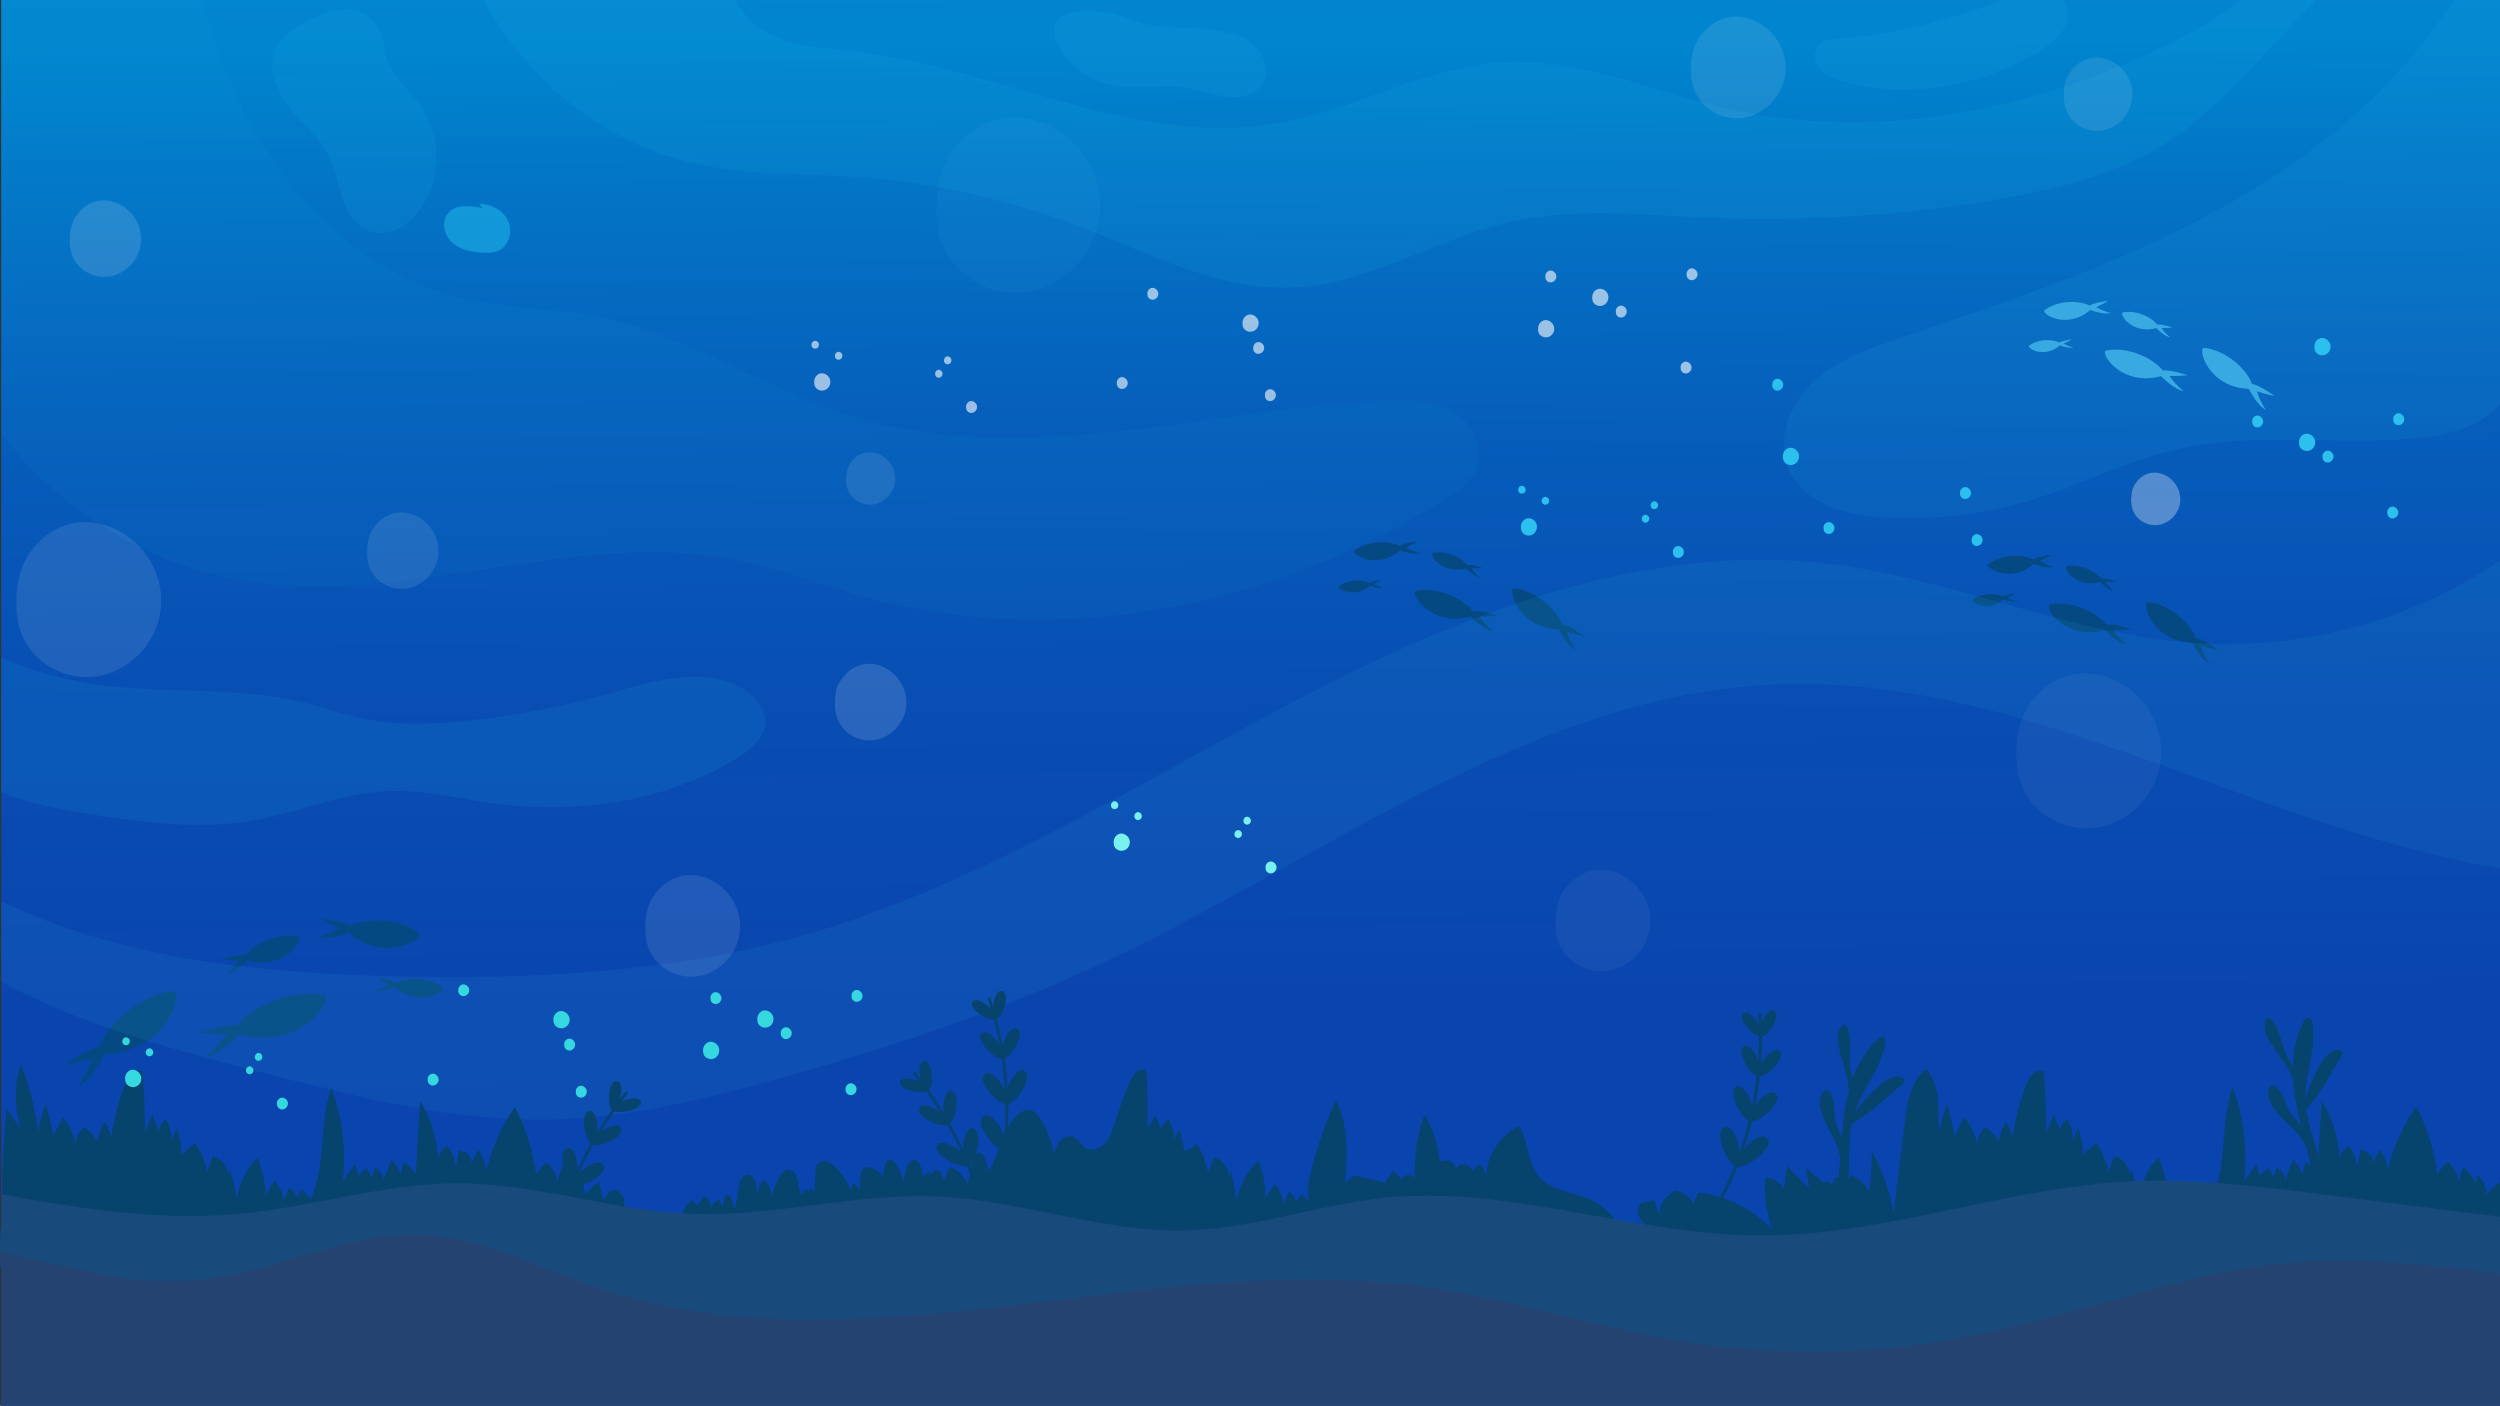 <?xml version="1.0" encoding="utf-8"?>
<!-- Generator: Adobe Illustrator 26.0.2, SVG Export Plug-In . SVG Version: 6.00 Build 0)  -->
<svg version="1.1" id="Layer_1" xmlns="http://www.w3.org/2000/svg" xmlns:xlink="http://www.w3.org/1999/xlink" x="0px" y="0px"
	 viewBox="0 0 1920.9 1080.1" style="enable-background:new 0 0 1920.9 1080.1;" xml:space="preserve">
<rect x="0" y="0" width="1920.9" height="1080.1" fill="#333333" stroke="none"/>
<style type="text/css">
	.st0{fill:url(#SVGID_1_);}
	.st1{fill:none;}
	.st2{fill-rule:evenodd;clip-rule:evenodd;fill:#044982;}
	.st3{fill-rule:evenodd;clip-rule:evenodd;fill:#3BA7E0;}
	.st4{opacity:0.1;fill:#23C0EE;enable-background:new    ;}
	.st5{opacity:5.000000e-02;fill:#23C0EE;enable-background:new    ;}
	.st6{opacity:0.1;fill:#35AEE3;enable-background:new    ;}
	.st7{opacity:0.1;fill:#30B9E9;enable-background:new    ;}
	.st8{opacity:0.1;fill:#2CC0EF;enable-background:new    ;}
	.st9{opacity:0.5;fill:#23C0EE;enable-background:new    ;}
	.st10{fill:#06436D;}
	.st11{fill:#184A7C;}
	.st12{fill:#244370;}
	.st13{opacity:0.6;}
	.st14{fill:#FFFFFF;}
	.st15{fill:#36D8E0;}
	.st16{fill:#79F2EF;}
	.st17{fill:#2CC0EF;}
	.st18{opacity:0.1;fill:#FFFFFF;enable-background:new    ;}
	.st19{opacity:5.000000e-02;fill:#FFFFFF;enable-background:new    ;}
	.st20{opacity:5.000000e-02;fill:#71D5F4;enable-background:new    ;}
	.st21{opacity:0.14;fill:#FFFFFF;enable-background:new    ;}
	.st22{opacity:0.31;fill:#FFFFFF;enable-background:new    ;}
</style>
<g>
	<g id="Layer_2_00000119078556337895615820000016077180720659307428_">
		<g id="bg">
			
				<linearGradient id="SVGID_1_" gradientUnits="userSpaceOnUse" x1="963.967" y1="4.44" x2="956.627" y2="1318.38" gradientTransform="matrix(1 0 0 -1 0 1116.1)">
				<stop  offset="0" style="stop-color:#0A42AD"/>
				<stop  offset="0.26" style="stop-color:#0A45AE"/>
				<stop  offset="0.44" style="stop-color:#084EB3"/>
				<stop  offset="0.59" style="stop-color:#065DBA"/>
				<stop  offset="0.73" style="stop-color:#0373C5"/>
				<stop  offset="0.82" style="stop-color:#0085CE"/>
				<stop  offset="0.87" style="stop-color:#0486CF"/>
				<stop  offset="0.91" style="stop-color:#108AD3"/>
				<stop  offset="0.95" style="stop-color:#2391D9"/>
				<stop  offset="0.99" style="stop-color:#3B99E0"/>
			</linearGradient>
			<path class="st0" d="M1920.9,0v1080H0.9V976.7C0.3,971.8,0,966.9,0,962c0-7.2,0.5-14.8,0.9-21.7V0H1920.9z"/>
			<rect x="0.9" y="0" class="st1" width="1920" height="1080"/>
			<path class="st2" d="M133.9,761.6c6.4,3.5-6.6,46.6-53.6,48.4c-10.5,19.7-16.5,22.3-20.3,25.3c8.4-13.2,10.7-22.5,10.7-22.5
				c-14,4.6-20.8,5.6-20.8,5.6s17.9-12.9,26.4-14.1C84.4,783.9,110.6,763.1,133.9,761.6z"/>
			<path class="st2" d="M249.9,764.9c5.1,5.2-20.4,42.4-65.6,29.9c-16,15.6-22.5,16.3-27,17.9c12-10,17-18.2,17-18.2
				c-14.7,0.1-21.5-1-21.5-1s20.9-6.9,29.4-5.5C196,771.2,227.2,759.4,249.9,764.9z"/>
			<path class="st2" d="M229.9,719.8c3.1,3.2-12.4,25.9-40.1,18.3c-9.8,9.5-13.7,9.9-16.5,11c7.3-6.1,10.4-11.1,10.4-11.1
				c-4.4,0.1-8.8-0.1-13.1-0.6c0,0,12.8-4.2,18-3.3C196.9,723.6,216,716.4,229.9,719.8z"/>
			<path class="st2" d="M322.2,717.3c1.8,5.2-27.5,22.4-54.5-0.6c-15.9,5.5-20.6,3.9-24.2,3.6c11.4-3,17.4-7,17.4-7
				c-10.1-4.6-14.4-7.5-14.4-7.5s16.5,2,21.9,5.7C283.3,704.3,308.5,706.2,322.2,717.3z"/>
			<path class="st2" d="M340.3,759c1.2,3.5-18.5,15.1-36.6-0.4c-10.7,3.7-13.9,2.6-16.3,2.4c4.1-1,8.1-2.5,11.7-4.7
				c-3.3-1.5-6.6-3.2-9.7-5.1c0,0,11.1,1.4,14.7,3.8C314.2,750.3,331.1,751.6,340.3,759z"/>
			<path class="st2" d="M1649.9,462.5c-4.2,2.2,4.3,30.3,34.8,31.5c6.9,12.8,10.8,14.5,13.2,16.4c-5.5-8.5-7-14.6-7-14.6
				c4.4,1.5,8.9,2.8,13.5,3.6c0,0-11.6-8.4-17.2-9.2C1682.1,477,1665,463.5,1649.9,462.5z"/>
			<path class="st2" d="M1574.5,464.7c-3.3,3.4,13.2,27.6,42.7,19.5c10.4,10.1,14.6,10.6,17.6,11.7c-7.8-6.5-11-11.8-11-11.8
				c4.7,0.1,9.4-0.1,14-0.6c0,0-13.6-4.5-19.1-3.5C1609.5,468.8,1589.2,461,1574.5,464.7z"/>
			<path class="st2" d="M1587.5,435.3c-2,2.1,8.1,16.8,26.1,11.9c6.3,6.2,8.9,6.5,10.7,7.1c-2.6-2.1-4.9-4.5-6.7-7.2
				c2.9,0.1,5.7,0,8.5-0.4c0,0-8.3-2.7-11.7-2.2C1608.9,437.8,1596.5,433,1587.5,435.3z"/>
			<path class="st2" d="M1527.4,433.7c-1.2,3.4,17.9,14.6,35.4-0.4c10.4,3.6,13.4,2.5,15.8,2.3c-4-0.9-7.8-2.5-11.3-4.5
				c3.2-1.4,6.4-3,9.4-4.9c0,0-10.7,1.3-14.2,3.7C1552.7,425.2,1536.3,426.5,1527.4,433.7z"/>
			<path class="st2" d="M1515.7,460.8c-0.8,2.3,12,9.8,23.8-0.3c7,2.4,9,1.7,10.6,1.6c-2.7-0.6-5.2-1.7-7.6-3
				c2.2-0.9,4.3-2.1,6.3-3.3c0,0-7.2,0.9-9.6,2.5C1532.7,455.2,1521.7,456,1515.7,460.8z"/>
			<path class="st3" d="M1693.1,267.3c-4.2,2.2,4.3,30.3,34.8,31.5c6.8,12.8,10.8,14.5,13.2,16.4c-5.5-8.5-7-14.6-7-14.6
				c4.4,1.5,8.9,2.8,13.5,3.6c0,0-11.6-8.4-17.2-9.2C1725.3,281.8,1708.3,268.3,1693.1,267.3z"/>
			<path class="st3" d="M1617.7,269.5c-3.3,3.4,13.2,27.6,42.7,19.5c10.4,10.1,14.6,10.6,17.6,11.7c-7.8-6.5-11-11.8-11-11.8
				c4.7,0.1,9.4-0.1,14-0.6c0,0-13.6-4.5-19.1-3.6C1652.8,273.6,1632.4,265.9,1617.7,269.5z"/>
			<path class="st3" d="M1630.7,240.2c-2,2.1,8.1,16.8,26.1,11.9c6.3,6.2,8.9,6.5,10.7,7.1c-2.6-2.1-4.9-4.5-6.7-7.2
				c2.9,0.1,5.7,0,8.5-0.4c0,0-8.3-2.7-11.7-2.2C1652.2,242.7,1639.7,237.9,1630.7,240.2z"/>
			<path class="st3" d="M1570.7,238.6c-1.2,3.4,17.9,14.6,35.4-0.4c10.3,3.6,13.4,2.5,15.8,2.3c-4-0.9-7.8-2.5-11.3-4.5
				c3.2-1.4,6.4-3.1,9.3-4.9c0,0-10.8,1.3-14.2,3.7C1596,230.1,1579.6,231.3,1570.7,238.6z"/>
			<path class="st3" d="M1558.9,265.7c-0.8,2.3,12,9.8,23.8-0.3c7,2.4,9,1.7,10.6,1.6c-2.7-0.6-5.3-1.6-7.6-3
				c2.2-0.9,4.3-2.1,6.3-3.3c0,0-7.2,0.9-9.6,2.5C1575.9,260,1564.9,260.9,1558.9,265.7z"/>
			<path class="st2" d="M1162.9,452c-4.2,2.2,4.3,30.3,34.8,31.5c6.9,12.8,10.8,14.5,13.2,16.4c-5.5-8.5-7-14.6-7-14.6
				c4.4,1.5,8.9,2.7,13.5,3.6c0,0-11.6-8.4-17.2-9.2C1195,466.6,1178,453,1162.9,452z"/>
			<path class="st2" d="M1087.4,454.2c-3.3,3.4,13.2,27.6,42.7,19.5c10.4,10.1,14.6,10.6,17.6,11.7c-7.8-6.5-11-11.8-11-11.8
				c4.7,0.1,9.4-0.1,14-0.6c0,0-13.6-4.5-19.1-3.6C1122.5,458.3,1102.2,450.6,1087.4,454.2z"/>
			<path class="st2" d="M1100.5,424.9c-2,2.1,8.1,16.8,26.1,11.9c6.3,6.2,8.9,6.5,10.7,7.1c-2.6-2-4.9-4.5-6.7-7.2
				c2.9,0.1,5.7,0,8.5-0.4c0,0-8.3-2.7-11.7-2.2C1121.9,427.4,1109.5,422.7,1100.5,424.9z"/>
			<path class="st2" d="M1040.4,423.3c-1.2,3.4,17.9,14.6,35.4-0.4c10.3,3.6,13.4,2.5,15.8,2.3c-4-0.9-7.8-2.5-11.3-4.5
				c3.2-1.4,6.4-3,9.4-4.9c0,0-10.8,1.3-14.2,3.7C1065.7,414.8,1049.3,416,1040.4,423.3z"/>
			<path class="st2" d="M1028.7,450.4c-0.8,2.3,12,9.8,23.8-0.3c7,2.4,9,1.7,10.6,1.6c-2.7-0.6-5.2-1.6-7.6-3
				c2.2-0.9,4.3-2.1,6.3-3.3c0,0-7.2,0.9-9.6,2.5C1045.6,444.8,1034.6,445.6,1028.7,450.4z"/>
			<path class="st4" d="M1779.3,0c-13.9,14.7-27.8,29.4-41.6,44.1c-21.2,22.4-42.6,45.1-68.2,62.3c-40.8,27.4-89.8,39.3-138.2,47.4
				c-72.5,12.1-146,16.6-219.5,13.5c-48.4-2.1-97.6-7.4-145,1.9c-2.4,0.5-4.9,1-7.3,1.5c-14.4,3.4-28.5,7.8-42.3,13.2
				c-16.8,6.3-33.4,13.4-50.2,19.6c-11.7,4.5-23.7,8.3-35.8,11.5c-11.8,3.1-23.8,5-36,5.8l-1.5,0.1c-20.5,0.9-40.5-2.1-60.1-7.4
				c-31.1-8.4-61.4-22.3-91.7-34.6c-4.1-1.6-8.2-3.3-12.3-4.9c-55.5-21.3-113.8-34.2-173.1-38.1c-40.4-2.7-81.4-1.2-121-9.8
				C466,111,405.3,62.7,371.9,0h192.6c6.5,10.6,14.7,20,26.7,26.1c19.6,10.1,42.4,10.8,64.3,13.2C757.7,50.8,856.3,105,957.4,97.7
				c7.5-0.5,15-1.4,22.5-2.7c8.6-1.4,17.2-3.4,25.6-5.6c9.6-2.6,19-5.6,28.5-8.7c8.7-2.9,17.4-6,26-9.1c13.7-4.9,27.4-9.7,41.3-13.7
				c12-3.6,24.2-6.3,36.6-8.3c6-0.9,12.1-1.5,18.2-1.8c51.6-2.7,101,16.9,151.1,30.6c6.8,1.8,13.5,3.6,20.3,5.1
				c7.1,1.6,14.2,3.1,21.4,4.3c78.8,13.6,160.5,3.9,237.2-21.1c14.3-4.7,28.5-9.9,42.4-15.6c5.5-2.3,11-4.6,16.4-7
				c26.9-11.9,53.4-25.8,76.4-44.1L1779.3,0z"/>
			<path class="st5" d="M1135,358.7c-4,10.9-14.3,18.1-24.1,24.4c-10.9,6.9-22,13.4-33.3,19.6c-16.5,9-33.5,17.3-50.8,24.8
				c-16.2,7-32.6,13.2-49.3,18.8c-12.3,4.1-24.7,7.8-37.3,11c-2.2,0.6-4.3,1.1-6.5,1.7c-17.3,4.3-34.8,7.9-52.5,10.6
				c-72.7,11.1-147.1,8.2-218-11.4c-33.1-9.1-65.4-21.8-99.1-28.3c-77.4-14.9-156.4,3.1-235.2,13.8l0,0c-11.8,1.6-23.5,3-35.3,4.1
				c-35.3,3.4-70.6,4.1-105.5-1.6c-28-4.6-55.2-13.3-80.6-25.9c-11-5.4-21.7-11.4-31.9-18.1c-28.5-18.5-53.7-41.7-74.5-68.5V0h155.4
				c23.8,104.4,95,204.9,198.9,229.2c34.8,8.2,71.2,7.5,106.2,14.6c66.8,13.6,124.8,54.6,189.9,75.2c83.7,26.5,171.3,17.7,259.5,6
				c25.7-3.4,51.4-7.1,77-10.2c13.8-1.7,27.7-3.2,41.4-4.4c11.1-1,22.2-1.8,33.3-2.4c3.3-0.2,6.7-0.3,10-0.4
				c14.4-0.2,28.9,1,41.5,7.5C1129.6,323.4,1141,342.2,1135,358.7z"/>
			<path class="st6" d="M1920.9,431v236.2c-89.3-14.9-175.2-48.9-261.3-79.8c-35.2-12.7-70.5-24.8-106-35
				c-62.2-17.8-125.2-29.3-190.2-26.4c-91.2,4-175.4,35.7-257.4,76.4c-4.2,2.1-8.4,4.2-12.6,6.3c-7.6,3.8-15.2,7.8-22.7,11.8
				c-3.3,1.7-6.6,3.5-9.9,5.3c-1.3,0.7-2.7,1.4-4.1,2.2c-71.6,38.4-142.3,80.8-215.3,114.6c-22.7,10.5-45.8,20.2-69.2,29.3
				c-2.9,1.1-5.8,2.2-8.6,3.3l-0.7,0.3l-1,0.4l-0.4,0.2c-2.9,1.1-5.8,2.2-8.8,3.3l0,0c-48,17.8-97,33-146.2,47
				c-44.8,12.8-90.2,24.6-136.3,30.3l-3.1,0.4c-3.1,0.4-6.3,0.7-9.5,1c-2.9,0.3-5.7,0.5-8.6,0.8c-8.4,0.7-16.8,1.1-25.2,1.3
				c-8,0.2-16,0.1-24-0.2c-3.3-0.1-6.6-0.2-9.9-0.4c-21.3-1.2-42.5-3.6-63.5-7.2l-3.7-0.6c-22.6-3.9-45-8.8-67.4-14.2l-1.2-0.3
				c-17.5-4.2-35-8.7-52.4-13.2l-7-1.7l-5.2-1.4c-10.3-2.7-20.7-5.4-31.1-8.2l0,0l-0.5-0.2l0,0c-14.8-4-29.5-8.2-44.2-12.8
				c-9.7-3-19.3-6.1-28.9-9.4c-29-10-57.3-21.7-83.9-36v-61.9c24.8,11.8,50.5,21.5,76.9,28.9c33.7,9.7,68.2,16.2,103.1,20.5l4.4,0.5
				c37.2,4.5,74.8,6.6,112.1,7.6c69.8,1.9,140.2,0.4,209.4-8.8c18.9-2.5,37.7-5.7,56.4-9.4c18.1-3.7,36.1-8,54-13
				C707.3,693,790.7,650.1,873.1,605c3-1.7,6-3.3,9.1-5c6.3-3.5,12.7-7,19-10.4l10.3-5.7c9.5-5.2,18.9-10.4,28.4-15.6l10.4-5.7
				c16.2-8.8,32.5-17.5,48.8-26.1c43-22.4,87.5-43.5,133.1-60.9l4.7-1.8l0.6-0.2c2.2-0.8,4.5-1.7,6.8-2.5c6.8-2.5,13.6-4.9,20.4-7.2
				c5.5-1.9,11-3.7,16.6-5.4c72.4-22.6,147.1-34.1,222.2-25.5c39.5,4.5,78.1,14.6,116.6,25.3c5.4,1.5,10.9,3,16.3,4.6l0,0
				c14.2,4,28.4,8,42.6,11.7c15.2,4,30.5,7.7,45.8,10.8c19.8,4.2,39.9,7,60.1,8.6l0,0c0.8,0.1,1.5,0.1,2.3,0.2
				c3.5,0.2,6.9,0.4,10.4,0.5C1776.1,497.8,1855.5,474.8,1920.9,431z"/>
			<path class="st7" d="M1920.9,0v310.3c-0.6,0.8-1.3,1.5-2,2.3c-15,16.3-38.3,21.7-60.3,23.9c-26.5,2.7-53.2,2.1-80,1.7
				c-4-0.1-8-0.1-12-0.2c-31.7-0.4-63.2,0.1-94,7.2c-37.1,8.5-71.4,26.2-107.7,37.7c-36.9,11.6-75.6,16.8-114.3,15.1
				c-29.9-1.3-64.5-10.1-76.3-37.6c-0.5-1.3-1-2.6-1.4-3.9c-1-3.1-1.7-6.3-2-9.6c-2-19.8,8.2-40.7,23.3-54.4
				c18.6-16.9,43.2-25.3,67-33.3c112.7-37.8,227.6-76.8,321.9-149.2c39.8-30.6,75-67.8,102.3-110L1920.9,0z"/>
			<path class="st8" d="M1568.9,38.1c-45,28-101.6,38.8-152.7,24.5c-6.7-1.9-13.5-4.3-18-9.6s-5.7-14-0.7-18.8
				c3.5-3.4,8.7-4,13.5-4.3c47.5-3.9,83.8-13.6,128.2-29.9h44.9c1.8,1.8,3.1,4,3.9,6.3C1592.4,19,1580.3,31,1568.9,38.1z"/>
			<path class="st8" d="M816.6,40.7c7.8,11.6,19.6,20.1,33.1,23.8c20.8,5.6,43.2-0.7,64.4,3.2c9.8,1.8,19.1,5.7,29,6.7
				s21.1-1.4,26.7-9.7c8.9-13.2-2.9-32-17.9-37.3C923,17.3,895.1,26,865.7,14C844.7,5.3,790.8,2.1,816.6,40.7z"/>
			<path class="st4" d="M231.5,18.7c-7.4,4.5-14.9,9.6-19,17.2c-8,14.8-0.8,33.4,9.7,46.6s24.1,24.2,31.3,39.4
				c4.7,10,6.4,21.1,10.1,31.5s10.3,20.8,20.7,24.4c14.5,5.1,30.3-5,39-17.6c15.4-22.2,16-53.8,1.5-76.6C318,73,307.7,64.8,301.1,54
				c-6-9.9-6.2-28.1-12-35.8C275-0.1,250.3,7.5,231.5,18.7z"/>
			<path class="st9" d="M370.6,159.9c-9.1-1.9-20.3-3.2-26.3,3.9c-5.5,6.6-3,17.3,3.5,22.9s15.5,7.2,24,7.5c3.7,0.1,7.6,0,11-1.5
				c8.3-3.6,11.4-14.8,7.6-23s-13-12.9-22-13.2L370.6,159.9z"/>
			<path class="st4" d="M588.1,553.9c0.1,12.9-11.5,22.5-22.5,29.1c-56.2,34.1-125.3,43.1-190.4,33.8c-25.2-3.6-50.2-9.8-75.6-9
				c-37.4,1.2-72.6,17.4-109.5,23.3c-37.8,6-76.3,1.2-114.1-4.5c-25.3-3.8-51.3-8.4-75.1-17.6V505.6c22.4,9.5,46,16.2,70.1,19.9
				c53.2,8.1,108.2,1.5,160.5,13.8c18.3,4.3,36,10.8,54.5,14.1c22.3,3.9,45.1,3,67.6,0.9c38.9-3.7,77.3-10.9,114.9-21.5
				c34.1-9.7,72.9-21.7,103.1-3.1C580.4,535,588.1,543.7,588.1,553.9z"/>
		</g>
		<g id="ground_bg">
			<path class="st10" d="M483.2,996.7c-5.3,7.8-15.1,12.5-27.5,13.7c-72.3,6.8-145.2,3.4-217.7,7.3c-40.9,2.2-81.8,6.7-122.8,4.8
				c-26.8-1.3-99.6-5.5-111.7-35c-1.3-3.4-2.3-7-2.7-10.7C0.3,971.8,0,966.9,0,962c0-7.2,0.5-14.8,0.9-21.7
				c0.3-5.4,0.6-10.5,0.6-14.8c0-2.6,0-5.2,0.1-7.8c0.1-9.9,0.4-19.7,0.9-29.6c0.6-12,1.4-24,2.5-35.9L15.7,867
				c-4.7-16-4.6-33,0.2-49c6.9,16.6,11.4,34.2,13.3,52.1c1.1-7.5,3.2-14.9,6.3-21.9l5.5,24.4l7.3-14c5.1,5.9,8.5,13,9.9,20.7
				c0.1-5.1,2.5-10,6.5-13.2c4.2,2.8,7.7,6.5,10.2,11c0.8-5.4,2.7-10.6,5.7-15.3l5,11.4c2-13.6,5.5-26.9,10.4-39.8
				c0.2-0.5,0.4-0.9,0.6-1.4c1.8-4,5-8,8.6-9l0,0c1.4-0.4,2.9-0.2,4.2,0.5c1.3,15.5,2,31,2.1,46.6l5.8-13.7l4.6,12.6
				c0.7-3.6,2.7-6.8,5.7-8.9c3,5,4.4,10.8,4.1,16.6c1.3-3.3,2.7-6.6,4-9.9c1.6,4.1,2.7,8.4,3.3,12.8c0.3,2.5,0.5,5.1,0.4,7.6
				l9.8-8.3l0.7-0.5l0.3,0.5c4.3,6.5,7.4,13.8,9.1,21.4c1.4-3.9,2.8-7.9,4.2-11.8c7,1.4,12.1,8.5,11.9,15.5c0.3-1.9,0.7-3.7,1-5.6
				c2.7,7.5,4.5,15.3,5.3,23.2c2.2-10.7,7.3-24.4,16.1-31.7c3.9,9,6.1,18.7,6.4,28.5l6.6-11.3c4,4,6.5,9.3,7.2,15l4.1-9.3
				c3,1.3,5.1,4.1,5.5,7.3l4.3-6.4l6.7,7.8c7.1-15.1,8.1-31.9,9.5-48.8c1-12.2,2.2-24.3,6-35.7c0.2-0.5,0.3-1,0.5-1.5
				c0.2,0.6,0.4,1.2,0.6,1.8c8,22.5,10.8,46.4,8.2,70.1l9.4-12.9l2.5,8.9l5.8-5.7c2,2,3.6,4.4,4.7,7c0.8-2.5,1.5-4.9,2.3-7.3
				c3.7,1.6,6.3,5.1,6.7,9.1c2-5.1,4-10.3,6.1-15.4c3.3,3.6,5.9,7.8,7.6,12.4c-0.4-3.6,0.3-7.1,2.2-10.2c3.9,2,6.9,5.3,8.7,9.2
				c0.7-11.5,1.4-22.9,2.1-34.4c0.3-5.6,0.7-11.1,1-16.7c0.1-1.8,0.2-3.6,0.3-5.4c1.2,2,2.3,4,3.4,6c2.5,4.9,4.6,10.1,6.3,15.4
				c2.3,7.3,3.6,14.9,4,22.5c1.2-3.9,3.7-7.2,7.1-9.5c4,5,6.3,11.2,6.6,17.6c0.8-4.6,1.6-9.1,2.4-13.7c5.4-0.5,10.5,5,9.5,10.4
				l5.2-11.1c4,4.7,6.2,10.7,6.2,16.9c2.9-12.7,7.5-25,13.8-36.5c0.9-1.6,1.8-3.2,2.7-4.8c1.8-2.9,3.6-5.8,5.6-8.6c1.5,3,3,6,4.3,9
				c0.5,1.1,1,2.3,1.5,3.4c5.2,12.7,8.7,26,10.4,39.6c2-3.8,4.9-7.1,8.4-9.6c4.6,4.4,7.6,10.2,8.5,16.5c0.1-4.3,1.1-8.6,3.1-12.4
				l1.2,1.1c0.6,0.6,1.2,1.2,1.8,1.9c1.9,2.1,3.7,4.4,5.1,6.9l0.1,0.1l0,0c0.1,0.2,0.2,0.3,0.3,0.5c0.3,0.5,0.5,1,0.8,1.5
				c0,0,0,0.1,0.1,0.1l0.2,0.5c0.2,0.4,0.4,0.8,0.5,1.1c0,0,0,0,0,0.1c0,0,0,0,0-0.1c-0.2-0.5-0.3-1.1-0.3-1.7c0-0.1,0-0.2,0-0.4
				l0,0c0-0.3,0-0.5,0-0.8c0-0.8,0.2-1.6,0.4-2.4c0-0.2,0.1-0.3,0.2-0.5l0,0c0.2-0.6,0.5-1.2,0.9-1.8l0.4,0.4
				c0.1,0.1,0.2,0.2,0.3,0.3c0,0,0.1,0.1,0.1,0.1c1.5,1.6,2.7,3.4,3.6,5.4l0,0c0.1,0.2,0.2,0.4,0.3,0.7c1.1,2.5,1.7,5.2,1.8,8
				c3-3.9,6.6-7.3,10.6-10.1c1.2,4.8,2.3,9.6,3.5,14.3c1.9-3.5,4.4-7.5,8.4-7.7c4.3-0.2,7.3,4.6,7.5,8.9c0,1.1,0,2.2-0.2,3.3
				c-0.5,3.2-1.5,6.3-2,9.4c-1.6,11.2,4.4,21.9,8,32.7C489,980.5,487.9,989.8,483.2,996.7z"/>
			<path class="st10" d="M482.5,839.9c-26.2,32.8-57.9,86.9-59.9,158.7c0,0.6-0.5,1.1-1.1,1.1c0,0,0,0-0.1,0c-0.2,0-0.3-0.1-0.5-0.1
				c-0.4-0.2-0.6-0.6-0.6-1c2-72.4,34-126.9,60.5-160L482.5,839.9z"/>
			<path class="st10" d="M430.6,925.6c1.8,8.5,1.1,18.2-2.3,18.9s-8.1-8.2-10-16.7s-0.1-13.3,3.3-13.9S428.8,917.1,430.6,925.6z"/>
			<path class="st10" d="M438.9,928.7c-6.9,5.2-12.7,13-10.5,15.7s11.5-0.8,18.3-5.9s8.7-10,6.5-12.7S445.8,923.6,438.9,928.7z"/>
			<path class="st10" d="M429.6,932.9c1.2,5.4,0.7,11.6-1.4,12s-5.2-5.2-6.4-10.6s0-8.5,2.1-8.9S428.5,927.6,429.6,932.9z"/>
			<path class="st10" d="M434.9,934.9c-4.4,3.3-8.1,8.3-6.7,10s7.3-0.5,11.6-3.8s5.5-6.4,4.2-8.1S439.3,931.7,434.9,934.9z"/>
			<path class="st10" d="M443.4,893.2c1,7.8-0.4,16.5-3.5,16.8s-6.7-8-7.7-15.7s1-12,4.1-12.3S442.4,885.5,443.4,893.2z"/>
			<path class="st10" d="M450.7,896.7c-6.6,4.1-12.5,10.7-10.8,13.3s10.4,0.2,17-4s8.6-8.3,6.9-11S457.3,892.6,450.7,896.7z"/>
			<path class="st10" d="M441.9,899.8c0.6,4.9-0.3,10.5-2.2,10.7s-4.3-5.1-4.9-10s0.6-7.6,2.6-7.8S441.3,894.8,441.9,899.8z"/>
			<path class="st10" d="M446.6,902c-4.2,2.6-8,6.8-6.9,8.5s6.6,0.1,10.8-2.5s5.5-5.3,4.4-7S450.8,899.3,446.6,902z"/>
			<path class="st10" d="M458.9,864c0.5,7-1.1,14.7-3.9,14.8s-5.6-7.4-6.2-14.4s1.4-10.7,4.2-10.8S458.4,857,458.9,864z"/>
			<path class="st10" d="M465.3,867.4c-6.1,3.4-11.7,9.1-10.2,11.5s9.3,0.6,15.4-2.8c6.1-3.4,8.1-7.1,6.7-9.5S471.4,864,465.3,867.4
				z"/>
			<path class="st10" d="M477.1,840.7c-0.9,6-3.9,12.4-6.4,11.9s-3.4-7.4-2.5-13.5s3.4-8.8,5.8-8.4
				C476.6,831.2,478.1,834.6,477.1,840.7z"/>
			<path class="st10" d="M481.9,844.8c-6,1.7-11.9,5.5-11.2,7.8s8,2.3,13.9,0.6s8.5-4.5,7.7-6.8S487.9,843,481.9,844.8z"/>
			<path class="st10" d="M701.3,824.7c26.2,32.8,57.9,86.9,59.9,158.6c0,0.6,0.5,1.1,1.1,1.1c0,0,0,0,0.1,0c0.2,0,0.3-0.1,0.5-0.1
				c0.4-0.2,0.6-0.6,0.6-1c-2-72.3-34-126.9-60.5-160L701.3,824.7z"/>
			<path class="st10" d="M753.2,910.3c-1.8,8.5-1.1,18.2,2.2,18.9s8.1-8.2,10-16.7s0.1-13.3-3.3-13.9S755,901.9,753.2,910.3z"/>
			<path class="st10" d="M744.9,913.5c6.9,5.2,12.7,13,10.5,15.7s-11.5-0.8-18.3-5.9s-8.7-10-6.5-12.7S738,908.3,744.9,913.5z"/>
			<path class="st10" d="M754.2,917.7c-1.2,5.4-0.7,11.6,1.4,12s5.2-5.2,6.3-10.6s0-8.5-2.1-8.9S755.4,912.3,754.2,917.7z"/>
			<path class="st10" d="M748.9,919.7c4.4,3.3,8.1,8.3,6.7,10s-7.3-0.5-11.7-3.8s-5.5-6.4-4.2-8.1S744.6,916.4,748.9,919.7z"/>
			<path class="st10" d="M740.4,878c-1,7.8,0.4,16.5,3.5,16.8s6.7-8,7.7-15.7s-1-12-4.1-12.3S741.4,870.2,740.4,878z"/>
			<path class="st10" d="M733.2,881.4c6.6,4.1,12.5,10.8,10.8,13.3s-10.4,0.2-17-4s-8.7-8.4-6.9-11S726.5,877.3,733.2,881.4z"/>
			<path class="st10" d="M741.9,884.5c-0.6,4.9,0.3,10.5,2.2,10.7s4.3-5.1,4.9-10s-0.7-7.6-2.6-7.8S742.5,879.6,741.9,884.5z"/>
			<path class="st10" d="M737.3,886.7c4.2,2.6,8,6.8,6.8,8.5s-6.6,0.1-10.8-2.5s-5.5-5.3-4.4-7S733.1,884,737.3,886.7z"/>
			<path class="st10" d="M724.9,848.7c-0.5,6.9,1.1,14.7,3.9,14.8s5.7-7.4,6.2-14.4s-1.4-10.7-4.2-10.8S725.5,841.8,724.9,848.7z"/>
			<path class="st10" d="M718.6,852.1c6.1,3.4,11.7,9.1,10.2,11.5s-9.3,0.6-15.4-2.8s-8.1-7.1-6.7-9.5S712.5,848.7,718.6,852.1z"/>
			<path class="st10" d="M706.7,825.4c0.9,6,3.9,12.4,6.4,11.9s3.4-7.4,2.5-13.5s-3.4-8.8-5.8-8.4S705.8,819.4,706.7,825.4z"/>
			<path class="st10" d="M701.9,829.5c6,1.7,11.9,5.5,11.2,7.8s-8,2.3-13.9,0.6s-8.5-4.5-7.7-6.8S695.9,827.8,701.9,829.5z"/>
			<path class="st10" d="M758.8,767c12.9,40,23.2,101.8-0.4,169.6c-0.2,0.6,0.1,1.2,0.7,1.4c0,0,0,0,0,0c0.2,0,0.3,0,0.5,0
				c0.4,0,0.8-0.3,1-0.8c23.8-68.3,13.3-130.7,0.3-171L758.8,767z"/>
			<path class="st10" d="M776.9,865.6c-4.7,7.2-7.5,16.7-4.6,18.4s10.5-4.8,15.2-12s4.8-12.5,1.9-14.2S781.6,858.3,776.9,865.6z"/>
			<path class="st10" d="M768,865.5c4.6,7.3,7.2,16.7,4.3,18.4s-10.4-4.8-15-12.1s-4.6-12.5-1.6-14.2S763.4,858.3,768,865.5z"/>
			<path class="st10" d="M775.2,872.8c-3,4.6-4.8,10.6-2.9,11.7s6.7-3,9.7-7.6s3.1-7.9,1.2-9S778.2,868.2,775.2,872.8z"/>
			<path class="st10" d="M769.6,872.8c2.9,4.6,4.6,10.6,2.7,11.7s-6.6-3.1-9.5-7.7s-2.9-7.9-1-9S766.7,868.2,769.6,872.8z"/>
			<path class="st10" d="M776.4,830.8c-3.7,6.9-5.5,15.6-2.7,17s9.1-5.1,12.8-12s3.3-11.6,0.5-13S780.1,823.9,776.4,830.8z"/>
			<path class="st10" d="M768.4,831.4c4.7,6.2,7.9,14.5,5.3,16.3s-9.8-3.6-14.5-9.8s-5.1-10.9-2.6-12.7S763.7,825.2,768.4,831.4z"/>
			<path class="st10" d="M775.5,837.4c-2.3,4.4-3.5,9.9-1.7,10.8s5.8-3.2,8.1-7.6s2.1-7.4,0.3-8.2S777.8,833,775.5,837.4z"/>
			<path class="st10" d="M770.4,837.8c3,4,5,9.2,3.4,10.4s-6.2-2.3-9.2-6.2s-3.2-6.9-1.7-8.1S767.4,833.9,770.4,837.8z"/>
			<path class="st10" d="M772.3,797.9c-3,6.3-4.2,14.1-1.7,15.2s7.9-4.9,10.9-11.2s2.5-10.5-0.1-11.6S775.3,791.6,772.3,797.9z"/>
			<path class="st10" d="M765.2,798.8c4.5,5.3,7.7,12.6,5.5,14.3s-8.9-2.8-13.4-8.1s-5-9.5-2.9-11.2S760.7,793.5,765.2,798.8z"/>
			<path class="st10" d="M763.6,769.7c-1.3,6-0.7,13,1.7,13.4s5.8-5.7,7.1-11.7s0-9.5-2.5-9.9S764.9,763.7,763.6,769.7z"/>
			<path class="st10" d="M757.6,771.8c5,3.7,9.2,9.4,7.7,11.3s-8.2-0.7-13.2-4.4s-6.3-7.2-4.8-9.1S752.7,768,757.6,771.8z"/>
			<path class="st10" d="M1351.1,779c2.3,41.9-3.3,104.4-43.3,164c-0.3,0.5-0.2,1.2,0.3,1.5c0,0,0,0,0.1,0c0.1,0.1,0.3,0.2,0.5,0.2
				c0.4,0.1,0.9-0.1,1.1-0.5c40.4-60.1,46-123.1,43.7-165.4L1351.1,779z"/>
			<path class="st10" d="M1343.7,878.9c-6.4,5.8-11.5,14.2-9.1,16.7s11.4-2,17.8-7.8s7.8-10.8,5.4-13.3S1350.1,873.1,1343.7,878.9z"
				/>
			<path class="st10" d="M1335.1,876.7c2.6,8.2,2.8,18-0.5,18.9s-8.9-7.3-11.5-15.5s-1.2-13.2,2.1-14.2S1332.5,868.5,1335.1,876.7z"
				/>
			<path class="st10" d="M1340.2,885.5c-4.1,3.7-7.3,9-5.8,10.6s7.2-1.2,11.3-4.9s5-6.9,3.4-8.5S1344.3,881.8,1340.2,885.5z"/>
			<path class="st10" d="M1334.8,884c1.7,5.2,1.8,11.4-0.4,12s-5.6-4.6-7.3-9.8s-0.8-8.4,1.3-9S1333.1,878.9,1334.8,884z"/>
			<path class="st10" d="M1352.1,845.2c-5.3,5.7-9.2,13.7-6.9,15.7s10.1-2.6,15.4-8.3s6.2-10.3,3.8-12.4S1357.4,839.4,1352.1,845.2z
				"/>
			<path class="st10" d="M1344.2,843.8c3,7.2,3.9,16,1,17.1s-8.6-5.9-11.6-13.1s-2.2-11.8,0.7-12.9S1341.2,836.6,1344.2,843.8z"/>
			<path class="st10" d="M1349.5,851.3c-3.4,3.6-5.9,8.7-4.4,10s6.4-1.7,9.8-5.3s3.9-6.6,2.4-7.9S1352.8,847.7,1349.5,851.3z"/>
			<path class="st10" d="M1344.5,850.5c1.9,4.6,2.5,10.2,0.6,10.9s-5.5-3.8-7.4-8.3s-1.4-7.5,0.4-8.2S1342.5,845.9,1344.5,850.5z"/>
			<path class="st10" d="M1356.4,812.4c-4.5,5.3-7.7,12.6-5.4,14.3s8.9-2.8,13.4-8.1s5-9.5,2.8-11.2S1360.9,807,1356.4,812.4z"/>
			<path class="st10" d="M1349.3,811.4c3,6.3,4.2,14.2,1.7,15.2s-7.9-4.9-10.9-11.2s-2.5-10.5,0.1-11.6S1346.3,805.1,1349.3,811.4z"
				/>
			<path class="st10" d="M1355.1,782.8c-2.8,5.5-4,12.3-1.8,13.4s7.1-4.1,9.8-9.5s2.4-9.2,0.1-10.2S1357.9,777.3,1355.1,782.8z"/>
			<path class="st10" d="M1348.8,783.4c3.9,4.9,6.5,11.4,4.6,12.8s-7.8-2.8-11.7-7.6s-4.3-8.6-2.3-10S1344.9,778.5,1348.8,783.4z"/>
			<path class="st10" d="M1416.4,860.8c2.7-22.6,9.3-46,25.7-61.8c1.7-1.6,4.6-3.1,6-1.3c0.6,1,0.8,2.2,0.5,3.3
				c-3,20.2-18.3,36.3-24.3,55.8c-7.5,24.2,2.4,57.3-13.9,78.4c-6.7-2,1.7-24.8,2.3-31C1414.3,889.8,1414.7,875.2,1416.4,860.8z"/>
			<path class="st10" d="M1442.6,835.4c4.5-4.2,9.8-8.2,16-8.2c2,0,4.4,0.9,4.6,2.9c0.1,1.5-1.2,2.7-2.4,3.7
				c-12.1,9.7-26.2,24.5-40.4,30.5C1424.1,853.5,1434.3,843,1442.6,835.4z"/>
			<path class="st10" d="M1408.4,873.6c-4.1-7.9-9.1-15.8-10-24.7c-0.4-4.5,0.7-9.9,4.8-11.7c3.4,1.9,5.1,5.9,5.7,9.7
				s0.3,7.8,0.9,11.6c1,7,4.8,13.3,7,20c1.8,5.7,2.9,14.5-2.2,18.6C1414.5,888.5,1412.3,881.2,1408.4,873.6z"/>
			<path class="st10" d="M1412.4,800.8c-0.5-4.3-0.2-9.2,2.7-12.5c0.4-0.6,1-0.9,1.7-1c1.2-0.1,2,1.1,2.5,2.2
				c4.7,10.7,0.1,23.5,3.2,34.8c0.9,3.3,2.4,6.4,3,9.8c0.4,2.6,0.5,8.3-3.4,6.3c-1.9-1-2.4-10.8-2.9-12.9
				C1417.1,818.6,1413.4,810,1412.4,800.8z"/>
			<path class="st10" d="M1765.1,852.2c-4.6-22.3-5.8-46.5,4.7-66.7c1.1-2.1,3.4-4.4,5.3-3.1c0.9,0.8,1.4,1.8,1.5,3
				c3.6,20.1-5.8,40.3-5.3,60.6c0.6,25.4,20.4,53.6,11.7,78.7c-7,0.2-6.3-24-7.6-30.1C1772.3,880.4,1768,866.4,1765.1,852.2z"/>
			<path class="st10" d="M1781.8,819.8c2.9-5.4,6.7-10.9,12.5-12.8c1.9-0.7,4.5-0.6,5.3,1.3c0.6,1.4-0.3,3-1.1,4.2
				c-8.4,13-17.1,31.6-28.6,41.7C1770,842.8,1776.4,829.7,1781.8,819.8z"/>
			<path class="st10" d="M1761.5,866.8c-6.4-6.2-13.6-12.1-17.3-20.3c-1.8-4.1-2.4-9.6,0.9-12.6c3.8,0.7,6.7,3.9,8.5,7.4
				s2.8,7.3,4.5,10.7c3.2,6.3,8.7,11.1,12.9,16.8c3.6,4.8,7.3,12.8,3.8,18.4C1772.1,879.4,1767.5,872.4,1761.5,866.8z"/>
			<path class="st10" d="M1742.2,796.6c-1.8-4-3.1-8.7-1.3-12.7c0.2-0.7,0.7-1.2,1.3-1.5c1.1-0.5,2.3,0.4,3.1,1.3
				c7.8,8.7,7.6,22.2,14.1,31.9c1.9,2.8,4.4,5.3,6,8.4c1.2,2.3,3.1,7.7-1.2,7.1c-2.1-0.3-5.7-9.5-6.9-11.3
				C1752.3,812,1746.1,805,1742.2,796.6z"/>
			<path class="st10" d="M898,860.3c2.6,4.6,3.9,9.7,3.8,15l4.1-7.6c2.1,5.3,2.8,11.4,4.3,16.7c1.1-0.2,10.1-4.3,9.4-5.6
				c4.2,6.8,7.1,14.4,8.6,22.2l4.6-11.7c8.3,2,13.6,12.1,10.4,20l2.2-9.6c2.4,7.6,3.9,15.4,4.4,23.4c2.6-10.6,8.2-24.1,17.2-31.1
				c3.6,9.2,5.4,18.9,5.3,28.8l7-11.1c3.9,4.2,6.2,9.6,6.6,15.3l4.5-9.2c2.9,1.4,4.9,4.3,5.3,7.5l4.6-6.2l6.4,8
				c-8.4-10.6,14.1-68.9,19.8-79.6c9.6,18.2,9.2,43.3,6.7,63.2l7.7-5.6l23.2,5.5l6.6-9.1l6.4,6.9c0.6-4.6,9-4.7,9.7-0.1
				c0.2-16.5,1.3-34.4,7.9-49.7c6.4,11.2,10.3,23.5,11.6,36.3c4.4-3.1,11.5-0.3,12.6,5c2.2-5.2,11.7-3.7,12.3,1.9l5.6-5.4
				c3.2,3,5.2,7,5.8,11.3c-2.2-16,10.5-34,24.6-40.5c7.4,12,6.2,28.4,15.5,39.1c8,9.2,21.2,11.1,32.8,15
				c34.6,11.6,32.9,38.9,34.1,69.8c0.9,21.3-6.3,31.4-29.3,32.7c-72.5,4.2-145.2-1.8-217.8-0.6c-41,0.7-82,3.7-122.9,0.3
				c-47.4-4-84.7-19.2-128.4-35.7c-9.4-3.6-19.7-7.2-29.4-4.4c-5.4,1.6-11.2,5.1-16.2,2.5c-3.6-1.9-5-6.2-7.4-9.5
				c-7.9-10.8-24.3-9.2-37.3-5.9c-9.5,2.4-20.6,5-30.2,1.5c-4.6-1.7-7.3-4.6-12-5.8c-5.3-1.3-10-4.2-15.1-5.9
				c-3.7-1.1-7.6-1.9-11.4-2.5c-16.6-2.6-33.4-5.2-50.1-3.9c-3.8,0.3-8,0.7-10.9-1.8c-1.2-1.2-2.2-2.6-2.9-4.1
				c-2.1-3.9-4.2-8-3.9-12.4c0.3-4.6,3.5-8.6,7.2-11.2c1.5,1.1,2.9,2.4,4,3.9c2-2.3,3.8-4.8,5.2-7.5c3.3,2.1,5.5,5.5,6.1,9.3
				c0.4-3.1,2.7-5.7,5.7-6.5l2.3,5.8c0.6-2.4,1.1-4.7,1.7-7c0.2-1,0.8-1.8,1.7-2.2c1.5-0.4,2.7,1.1,3.4,2.5c1.1,2.4,1.9,4.9,2.2,7.5
				c0.3,0.3,0.7-0.1,0.8-0.4c2.8-5.3,0.9-25.4,10.2-25.1c3.1,0.1,5.3,3.4,5.9,6.4s0.3,6.3,1.4,9.3c0-4.5,1.8-8.8,4.8-12.1
				c3.9,3.4,6.1,8.4,6,13.6c1.1-5,2.9-9.8,5.2-14.4c1.7-3.4,4.6-7,8.3-6.6s5.8,4.5,6.5,8.2s0.7,7.7,3.1,10.6
				c0.9-1.7,2.3-3.1,4.1-3.9c0.8,1.1,1.4,2.3,1.8,3.5l0.1-4.6c1.5,0.7,2.8,1.8,3.8,3.2l0.7-16c-0.1-1.7,0.3-3.5,1.1-5
				c1.4-2.3,4.6-3.1,7.2-2.5c2.6,0.8,5,2.3,6.8,4.3c5.5,5.2,9.7,11.6,12.2,18.7c-0.3-2.3,0.3-4.6,1.8-6.3c2.2,1.4,4,3.5,5,6
				c-0.4-4.3-0.2-8.6,0.5-12.8c0.1-1.3,0.6-2.5,1.3-3.5c1.4-1.8,4-2.3,6.2-1.8c2.4,0.5,10.2,5.1,9.7,8.4c0.5-3.2,0.3-13.6,5-14.2
				c1.8-0.2,3.4,1.2,4.6,2.7c3.4,4.4,5.5,9.7,5.9,15.3c0.7-4.6,1.5-9.2,3.3-13.5c1-2.4,3.1-5,5.7-4.5c1.5,0.5,2.7,1.5,3.4,2.9
				c1.9,3.2,2.9,6.9,2.7,10.6c1.3-1.7,2.8-3.1,4.6-4.2l2.3,2.3c0.1-1.7,1.2-3.1,2.7-3.8c3.8-1.3,6.1,5.5,6.5,8.2l4.7-10.7
				c6.1,2.6,11,7.3,13.8,13.3c1.3-6.6,1.6-13,4.3-19.2c0.9-2.1,2.2-4.5,4.5-4.6c1.3,0,2.5,0.7,3.2,1.7c0.7,1,1.3,2.2,1.6,3.4
				l3.1,8.8l6.7-15.8c4.5-10.5,7.2-22.5,17.1-29.2l0.8-0.5c1.6-1.1,3.4-1.7,5.4-1.8c3.5,0.1,6.1,2.9,8.1,5.8
				c6.1,8.5,9.9,18.4,11.3,28.8c1-3.6,2.1-7.3,4.4-10.2s6.3-4.9,9.8-3.7c4.5,1.4,6.6,7,10.8,9.1c3,1.5,6.8,1,9.8-0.6
				c8.4-4.3,10.5-14.4,13.4-22.8c3.5-10.4,6.7-21.1,11.8-30.9c2.2-4.2,8-8.6,10.8-4.8c0.8,1.3,1.1,2.8,0.9,4.3l0.3,40.1l5.9-10.9
				l4.2,10.5C893.3,864.3,895.3,861.9,898,860.3L898,860.3z"/>
			<path class="st10" d="M1920.9,908.2v101.5c-1.4,0.2-2.8,0.4-4.2,0.5c-72.3,6.8-145.2,3.4-217.7,7.3c-40.9,2.2-81.8,6.7-122.8,4.8
				c-10.1-0.5-20.1-1.5-30.1-3.1c-34.4-5.4-64.9-16.4-99.5-28c-9.6-3.2-19.9-6.4-29.5-3.3c-5.4,1.8-11.1,5.5-16.2,3
				c-3.7-1.8-5.3-6-7.8-9.2c-8.3-10.5-24.6-8.3-37.5-4.5s-28.6,7.2-38.2-2.2c-6.7-6.5-7.9-17.5-15.1-23.3
				c-7.8-6.3-19.3-4.3-29.2-6.2c-3.3-0.7-6.4-2.3-8.9-4.6c-5.4-4.8-8.2-12-3.2-16.6l9.9-2.2c1.3,3.9,2.7,7.9,4,11.9
				c-0.3-8.6,5.1-16.4,13.2-19.2c5.6,1.2,10.3,4.8,12.8,9.9c1.3-2.7,2.7-5.5,4-8.3c5.6,0.6,11.1,1.7,16.5,3.4
				c0.8,0.2,1.5,0.5,2.2,0.7c14.6,4.8,27.8,13.2,38.3,24.5c-4.8-12.7-6.7-26.4-5.4-40c5.9,0.2,11.3,3.4,14.2,8.6
				c0.8-5.9,1.6-11.8,2.4-17.7c5.7,5.9,11.4,11.7,17.1,17.6l-2.8-15.9l14.5,11.4c0.4-3.2,6.4,0.2,4.2,2.2c2.2-1.8,3.5-4.4,3.7-7.2
				c0.9,0.4,1.8,0.9,2.6,1.5c2.7,2,4.5,4.9,5.1,8.1c0.8-1.9,1.5-3.9,2.3-5.8l0,0l2-5.1c6.2,2.4,11.3,6.9,14.3,12.8
				c1.6-10.2,2.3-20.6,2.1-30.9c8.3,14.8,14,30.9,16.8,47.6l8.9-72.2c0.3-2.7,0.7-5.4,1.2-8.1c2-11.9,5.6-23.8,15.2-30.4
				c11.7,14.4,8,31.5,9.8,48.5c1.1-7.5,3.2-14.9,6.3-21.9l5.5,24.4l7.3-14c5.1,5.9,8.5,13,9.9,20.7c0.1-5.1,2.5-10,6.5-13.2
				c4.2,2.8,7.7,6.5,10.2,10.9c0.8-5.4,2.7-10.6,5.7-15.3l5,11.4c2-13.6,5.5-26.9,10.4-39.8c2.3-5.9,7.8-12.9,13.4-9.9
				c1.3,15.5,2,31,2.1,46.6l5.8-13.7l4.6,12.6c0.7-3.6,2.7-6.8,5.7-8.9c3,5,4.4,10.8,4.1,16.6c1.3-3.3,2.7-6.6,4-9.9
				c2.6,6.5,3.8,13.4,3.7,20.4l10.5-8.8c4.4,6.7,7.6,14.1,9.4,21.9c1.4-3.9,2.8-7.9,4.2-11.8c7,1.4,12.1,8.5,11.9,15.5
				c0.3-1.9,0.7-3.7,1-5.6c1.1,3.1,2.1,6.2,2.9,9.4c1.1,4.5,2,9.1,2.4,13.8c1-4.8,2.4-9.5,4.2-14c2.8-6.8,6.7-13.4,11.8-17.7
				c3.9,9,6.1,18.7,6.4,28.5c2.1-3.6,4.2-7.2,6.3-10.8l0.3-0.5l0.5,0.5c3.7,4,6.1,9.1,6.7,14.5l4.1-9.3c3,1.3,5.1,4.1,5.5,7.3
				l4.3-6.4l6.7,7.8c1.9-4,3.4-8.1,4.5-12.3c6.5-23.7,3.1-50.3,11.6-73.7c8.5,23,11.5,47.6,8.9,71.9l9.4-12.9l2.6,8.9l5.8-5.7
				c2,2,3.6,4.4,4.7,7c0.8-2.5,1.6-4.9,2.3-7.3c3.7,1.6,6.3,5.1,6.7,9.1l6.1-15.4c3.3,3.6,5.9,7.8,7.7,12.4
				c-0.4-3.6,0.3-7.1,2.2-10.2c1.3,0.7,2.5,1.5,3.6,2.4c2.2,1.9,3.9,4.2,5.1,6.8c0.3-4.7,0.6-9.4,0.8-14.2
				c0.8-14.1,1.7-28.2,2.5-42.3c8.2,13.3,12.9,28.4,13.7,43.9c1.2-3.9,3.7-7.2,7.1-9.5c3.9,5,6.2,11.1,6.5,17.4
				c0.8-4.6,1.6-9.1,2.4-13.7c5.4-0.5,10.5,5,9.5,10.4l5.2-11.1c4,4.7,6.2,10.7,6.2,16.9c4-17.9,11.5-34.8,22.1-49.8
				c8.4,16.2,13.9,33.8,16.2,52c2-3.8,4.9-7.1,8.4-9.6c4.6,4.4,7.6,10.2,8.5,16.5c0.1-4.3,1.1-8.6,3.2-12.4
				c4.3,3.8,7.7,8.5,10.1,13.7c-0.8-2.6-0.4-5.3,1.1-7.5c4,3.9,6.3,9.2,6.4,14.8C1913.3,914.4,1916.9,911,1920.9,908.2z"/>
			<path class="st11" d="M1920.9,934.9v145.2H0.9V976.7C0.3,971.8,0,966.9,0,962c0-7.2,0.5-14.8,0.9-21.7v-22.7l0.7,0.1
				c59.9,11,120.6,20.6,181.2,15.1c57-5.2,112.6-23.8,169.8-23.6c22.3,0.1,44.3,3,66.2,6.8c2.9,0.5,5.9,1,8.8,1.5l7.7,1.4l2.3,0.4
				c13.9,2.6,27.7,5.3,41.6,7.6c15,2.6,30.2,4.4,45.4,5.4c2.1,0.1,4.2,0.2,6.4,0.3c63.5,2.5,126.5-16.1,190-13.2
				c2,0.1,4,0.2,6.1,0.3c2.3,0.1,4.6,0.3,6.8,0.5l0,0c1.9,0.2,3.8,0.4,5.7,0.6c4.2,0.4,8.3,0.9,12.4,1.5h0.1h0.2l1.2,0.2h0.3
				l0.6,0.1c2,0.3,4,0.6,6,0.9l0.7,0.1l1.2,0.2l2.3,0.4c49.6,8.1,98.6,22.8,148.8,21.2c22.1-0.7,43.8-4.6,65.4-9.1
				c28.2-5.9,56.2-13,84.8-16c59.1-6,117.8,6.1,176.7,16.5l2.9,0.5c7,1.2,14,2.4,21,3.5c29.6,4.8,59.3,8.5,89.1,8.5
				c95.1,0.1,186.8-36.5,281.7-41.5c1.7-0.1,3.4-0.2,5.2-0.2c2.2-0.1,4.5-0.2,6.7-0.2c5.7-0.1,11.4-0.2,17.1-0.1
				c2.5,0,4.9,0,7.4,0.1h0.8c10.6,0.3,21.3,0.8,31.9,1.6c24.6,1.8,49.2,4.8,73.8,7.8l6.2,0.8l0.5,0.1L1920.9,934.9z"/>
			<path class="st12" d="M1920.9,978.7v101.3H0.9V976.7C0.3,971.8,0,966.9,0,962l0.9,0.2c26,5.6,71.1,15.8,76.5,16.9
				c34.5,6.8,70,6.8,104.5-0.2c45.8-9.4,89.7-30.9,136.4-30.4c36,0.4,69.8,13.7,103.6,27l2.2,0.9c11.4,4.5,22.7,8.9,34.2,12.8
				c8.2,2.8,16.5,5.3,24.8,7.6c79,21.5,160.9,19.7,243.9,11.8c21.9-2.1,43.9-4.6,65.9-7.3l0,0c100.2-12,201.2-26.3,299.8-12.8
				c48.1,6.6,95,19.7,142.4,30.6l0,0c2.8,0.6,5.5,1.3,8.3,1.9c15.6,3.5,31.3,6.7,47.1,9.3c57.5,9.5,116.1,10.9,174,4.1
				c11.7-1.3,23.3-3,34.8-5.1c15.8-2.8,31.4-6.1,47-9.8c54.4-13,107.8-30.4,162.6-41.8C1781.5,962.3,1850.4,969.3,1920.9,978.7z"/>
			<path class="st1" d="M1920.9,934.9v145.2H0.9V976.7C0.3,971.8,0,966.9,0,962c0-7.2,0.5-14.8,0.9-21.7v-22.7l0.7,0.1
				c59.9,11,120.6,20.6,181.2,15.1c57-5.2,112.6-23.8,169.8-23.6c22.3,0.1,44.3,3,66.2,6.8c2.9,0.5,5.9,1,8.8,1.5l7.7,1.4l2.3,0.4
				c13.9,2.6,27.7,5.3,41.6,7.6c15,2.6,30.2,4.4,45.4,5.4c2.1,0.1,4.2,0.2,6.4,0.3c63.5,2.5,126.5-16.1,190-13.2
				c2,0.1,4,0.2,6.1,0.3c2.3,0.1,4.6,0.3,6.8,0.5l0,0c1.9,0.2,3.8,0.4,5.7,0.6c4.2,0.4,8.3,0.9,12.4,1.5h0.1h0.2l1.2,0.2h0.3
				l0.6,0.1c2,0.3,4,0.6,6,0.9l0.7,0.1l1.2,0.2l2.3,0.4c49.6,8.1,98.6,22.8,148.8,21.2c22.1-0.7,43.8-4.6,65.4-9.1
				c28.2-5.9,56.2-13,84.8-16c59.1-6,117.8,6.1,176.7,16.5l2.9,0.5c7,1.2,14,2.4,21,3.5c29.6,4.8,59.3,8.5,89.1,8.5
				c95.1,0.1,186.8-36.5,281.7-41.5c1.7-0.1,3.4-0.2,5.2-0.2c2.2-0.1,4.5-0.2,6.7-0.2c5.7-0.1,11.4-0.2,17.1-0.1
				c2.5,0,4.9,0,7.4,0.1h0.8c10.6,0.3,21.3,0.8,31.9,1.6c24.6,1.8,49.2,4.8,73.8,7.8l6.2,0.8l0.5,0.1L1920.9,934.9z"/>
		</g>
		<g id="bubbles">
			<g class="st13">
				<path class="st14" d="M1183,248.5c-0.8,1.2-1.3,2.7-1.2,4.2c0,0.9,0.1,1.8,0.3,2.6c0.4,1.1,1.1,2.1,2.1,2.8
					c1.2,0.8,2.6,1.2,4,1.1c2.7-0.2,4.9-2,5.7-4.6C1196,248.1,1187.4,242.5,1183,248.5z"/>
				<path class="st14" d="M955.9,244.2c-0.8,1.2-1.3,2.7-1.2,4.2c0,0.9,0.1,1.8,0.3,2.6c0.4,1.1,1.1,2.1,2.1,2.8
					c1.2,0.8,2.6,1.2,4,1.1c2.7-0.2,4.9-2,5.7-4.6C968.9,243.8,960.4,238.2,955.9,244.2z"/>
				<path class="st14" d="M626.8,289.4c-0.8,1.2-1.3,2.7-1.2,4.2c0,0.9,0.1,1.8,0.3,2.6c0.4,1.1,1.1,2.1,2.1,2.8
					c1.2,0.8,2.6,1.2,4,1.1c2.7-0.2,4.9-2,5.7-4.6C639.8,289,631.2,283.3,626.8,289.4z"/>
				<path class="st14" d="M1224.6,224.4c-0.8,1.2-1.3,2.7-1.2,4.2c0,0.9,0.1,1.8,0.3,2.6c0.4,1.1,1.1,2.1,2.1,2.8
					c1.2,0.8,2.6,1.2,4,1.1c2.7-0.2,4.9-2,5.7-4.6C1237.7,224,1229.1,218.4,1224.6,224.4z"/>
				<path class="st14" d="M1292.1,279.6c-0.6,0.8-0.9,1.8-0.8,2.9c0,0.6,0.1,1.2,0.2,1.8c0.3,0.8,0.8,1.4,1.4,1.9
					c0.8,0.6,1.7,0.8,2.7,0.8c1.8-0.2,3.3-1.4,3.9-3.1C1300.9,279.3,1295.1,275.5,1292.1,279.6z"/>
				<path class="st14" d="M963.7,264.6c-0.8,1.4-1.1,3.1-0.6,4.6c0.3,0.8,0.8,1.4,1.4,1.9c0.8,0.6,1.7,0.8,2.7,0.8
					c1.8-0.2,3.3-1.4,3.9-3.1C972.6,264.3,966.8,260.5,963.7,264.6z"/>
				<path class="st14" d="M1188.2,209.6c-0.6,0.8-0.9,1.9-0.8,2.9c0,0.6,0.1,1.2,0.2,1.8c0.3,0.8,0.8,1.4,1.4,1.9
					c0.8,0.6,1.7,0.8,2.7,0.8c1.8-0.2,3.3-1.4,3.9-3.1C1197.1,209.4,1191.3,205.5,1188.2,209.6z"/>
				<path class="st14" d="M972.7,300.8c-0.6,0.8-0.9,1.9-0.8,2.9c0,0.6,0.1,1.2,0.2,1.8c0.3,0.8,0.8,1.4,1.4,1.9
					c0.8,0.6,1.7,0.8,2.7,0.8c1.8-0.2,3.3-1.4,3.9-3.1C981.6,300.5,975.7,296.7,972.7,300.8z"/>
				<path class="st14" d="M882.4,222.9c-0.6,0.8-0.9,1.8-0.8,2.9c0,0.6,0.1,1.2,0.2,1.8c0.3,0.8,0.8,1.4,1.4,1.9
					c0.8,0.6,1.7,0.8,2.7,0.8c1.8-0.2,3.3-1.4,3.9-3.1C891.2,222.7,885.4,218.8,882.4,222.9z"/>
				<path class="st14" d="M743.1,309.9c-0.6,0.8-0.9,1.8-0.8,2.9c0,0.6,0.1,1.2,0.2,1.8c0.3,0.8,0.8,1.4,1.4,1.9
					c0.8,0.6,1.7,0.8,2.7,0.8c1.8-0.2,3.3-1.4,3.9-3.1C752,309.7,746.2,305.8,743.1,309.9z"/>
				<path class="st14" d="M1296.7,207.9c-0.6,0.8-0.9,1.8-0.8,2.9c0,0.6,0.1,1.2,0.2,1.8c0.3,0.8,0.8,1.4,1.4,1.9
					c0.8,0.6,1.7,0.8,2.7,0.8c1.8-0.2,3.3-1.4,3.9-3.1C1305.5,207.6,1299.7,203.8,1296.7,207.9z"/>
				<path class="st14" d="M858.9,291.5c-0.6,0.8-0.9,1.8-0.8,2.9c0,0.6,0.1,1.2,0.2,1.8c0.3,0.8,0.8,1.4,1.4,1.9
					c0.8,0.6,1.7,0.8,2.7,0.8c1.8-0.2,3.3-1.4,3.9-3.1C867.7,291.2,861.9,287.4,858.9,291.5z"/>
				<path class="st14" d="M642.1,271.5c-0.4,0.6-0.6,1.3-0.6,1.9c0,0.4,0,0.8,0.2,1.2c0.2,0.5,0.5,1,1,1.3c0.5,0.4,1.2,0.6,1.8,0.5
					c1.2-0.1,2.3-0.9,2.6-2.1C648.1,271.3,644.2,268.7,642.1,271.5z"/>
				<path class="st14" d="M624.1,263c-0.4,0.6-0.6,1.2-0.6,1.9c0,0.4,0,0.8,0.2,1.2c0.2,0.5,0.5,1,1,1.3c0.5,0.4,1.2,0.6,1.8,0.5
					c1.2-0.1,2.2-0.9,2.6-2.1C630.1,262.8,626.1,260.3,624.1,263z"/>
				<path class="st14" d="M719.1,285.3c-0.4,0.6-0.6,1.2-0.6,1.9c0,0.4,0,0.8,0.2,1.2c0.2,0.5,0.5,1,1,1.3c0.5,0.4,1.2,0.6,1.8,0.5
					c1.2-0.1,2.3-0.9,2.6-2.1C725,285.1,721.1,282.5,719.1,285.3z"/>
				<path class="st14" d="M725.9,275c-0.4,0.6-0.6,1.2-0.6,1.9c0,0.4,0,0.8,0.2,1.2c0.2,0.5,0.5,1,1,1.3c0.5,0.4,1.2,0.6,1.8,0.5
					c1.2-0.1,2.3-0.9,2.6-2.1C731.9,274.8,728,272.2,725.9,275z"/>
				<path class="st14" d="M1242.3,236.6c-0.6,0.8-0.9,1.8-0.8,2.9c0,0.6,0.1,1.2,0.2,1.8c0.3,0.8,0.8,1.4,1.4,1.9
					c0.8,0.6,1.7,0.8,2.7,0.8c1.8-0.2,3.3-1.4,3.9-3.1C1251.2,236.3,1245.3,232.5,1242.3,236.6z"/>
			</g>
			<path class="st15" d="M650.5,834.1c-0.6,0.8-0.9,1.9-0.8,2.9c0,0.6,0.1,1.2,0.2,1.8c0.3,0.8,0.8,1.4,1.4,1.9
				c0.8,0.6,1.7,0.8,2.7,0.8c1.8-0.2,3.3-1.4,3.9-3.1C659.4,833.8,653.6,830,650.5,834.1z"/>
			<path class="st15" d="M655.1,762.4c-0.6,0.8-0.9,1.8-0.8,2.9c0,0.6,0.1,1.2,0.2,1.8c0.3,0.8,0.8,1.4,1.4,1.9
				c0.8,0.6,1.7,0.8,2.7,0.8c1.8-0.2,3.3-1.4,3.9-3.1C663.9,762.1,658.1,758.3,655.1,762.4z"/>
			<path class="st15" d="M541.4,803c-0.8,1.2-1.3,2.7-1.2,4.2c0,0.9,0.1,1.8,0.3,2.6c0.4,1.1,1.1,2.1,2.1,2.8c1.2,0.8,2.6,1.2,4,1.2
				c2.7-0.2,4.9-2,5.7-4.6C554.4,802.6,545.9,797,541.4,803z"/>
			<path class="st15" d="M426.4,779.4c-0.8,1.2-1.3,2.7-1.2,4.2c0,0.9,0.1,1.8,0.4,2.6c0.4,1.1,1.1,2.1,2.1,2.8
				c1.2,0.8,2.6,1.2,4,1.1c2.7-0.2,4.9-2,5.7-4.6C439.4,779,430.9,773.4,426.4,779.4z"/>
			<path class="st15" d="M97.3,824.6c-0.8,1.2-1.3,2.7-1.2,4.2c0,0.9,0.1,1.8,0.4,2.6c0.4,1.1,1.1,2.1,2.1,2.8
				c1.2,0.8,2.6,1.2,4,1.1c2.7-0.2,4.9-2,5.7-4.6C110.3,824.1,101.7,818.5,97.3,824.6z"/>
			<path class="st15" d="M583.1,778.9c-0.8,1.2-1.3,2.7-1.2,4.2c0,0.9,0.1,1.8,0.3,2.6c0.4,1.1,1.1,2.1,2.1,2.8
				c1.2,0.8,2.6,1.2,4,1.1c2.7-0.2,4.9-2,5.7-4.6C596.1,778.5,587.5,772.9,583.1,778.9z"/>
			<path class="st15" d="M434.3,799.8c-0.6,0.8-0.9,1.8-0.8,2.9c0,0.6,0.1,1.2,0.2,1.8c0.3,0.8,0.8,1.4,1.4,1.9
				c0.8,0.6,1.7,0.8,2.7,0.8c1.8-0.2,3.3-1.4,3.9-3.1C443.1,799.5,437.3,795.7,434.3,799.8z"/>
			<path class="st15" d="M546.7,764.1c-0.6,0.8-0.9,1.8-0.8,2.9c0,0.6,0.1,1.2,0.2,1.8c0.3,0.8,0.8,1.4,1.4,1.9
				c0.8,0.6,1.7,0.8,2.7,0.8c1.8-0.2,3.3-1.4,3.9-3.1C555.5,763.9,549.7,760,546.7,764.1z"/>
			<path class="st15" d="M443.2,836c-0.6,0.8-0.9,1.8-0.8,2.9c0,0.6,0.1,1.2,0.2,1.8c0.3,0.8,0.8,1.4,1.4,1.9
				c0.8,0.6,1.7,0.8,2.7,0.8c1.8-0.2,3.3-1.4,3.9-3.1C452.1,835.7,446.3,831.9,443.2,836z"/>
			<path class="st15" d="M352.9,758.1c-0.8,1.4-1.1,3.1-0.6,4.6c0.3,0.8,0.8,1.4,1.4,1.9c0.8,0.6,1.7,0.8,2.7,0.8
				c1.8-0.2,3.3-1.4,3.9-3.1C361.8,757.9,355.9,754,352.9,758.1z"/>
			<path class="st15" d="M213.6,845.1c-0.6,0.8-0.9,1.9-0.8,2.9c0,0.6,0.1,1.2,0.2,1.8c0.3,0.8,0.8,1.4,1.4,1.9
				c0.8,0.6,1.7,0.8,2.7,0.8c1.8-0.2,3.3-1.4,3.9-3.1C222.5,844.9,216.7,841,213.6,845.1z"/>
			<path class="st15" d="M329.4,826.7c-0.6,0.8-0.9,1.9-0.8,2.9c0,0.6,0.1,1.2,0.2,1.8c0.3,0.8,0.8,1.4,1.4,1.9
				c0.8,0.6,1.7,0.9,2.7,0.8c1.8-0.2,3.3-1.4,3.9-3.1C338.2,826.4,332.4,822.6,329.4,826.7z"/>
			<path class="st15" d="M112.6,806.7c-0.4,0.6-0.6,1.2-0.6,1.9c0,0.4,0,0.8,0.2,1.2c0.2,0.5,0.5,1,1,1.3c0.5,0.4,1.2,0.6,1.8,0.5
				c1.2-0.1,2.3-0.9,2.6-2.1C118.6,806.5,114.7,803.9,112.6,806.7z"/>
			<path class="st15" d="M94.6,798.2c-0.4,0.6-0.6,1.2-0.6,1.9c0,0.4,0,0.8,0.2,1.2c0.2,0.5,0.5,1,1,1.3c0.5,0.4,1.2,0.6,1.8,0.5
				c1.2-0.1,2.3-0.9,2.6-2.1C100.6,798,96.7,795.5,94.6,798.2z"/>
			<path class="st15" d="M189.6,820.5c-0.4,0.6-0.6,1.2-0.6,1.9c0,0.4,0,0.8,0.2,1.2c0.2,0.5,0.5,1,1,1.3c0.5,0.4,1.2,0.6,1.8,0.5
				c1.2-0.1,2.3-0.9,2.6-2.1C195.5,820.3,191.6,817.7,189.6,820.5z"/>
			<path class="st15" d="M196.4,810.2c-0.4,0.6-0.6,1.3-0.6,1.9c0,0.4,0,0.8,0.2,1.2c0.2,0.5,0.5,1,1,1.3c0.5,0.4,1.2,0.6,1.8,0.5
				c1.2-0.1,2.3-0.9,2.6-2.1C202.4,810,198.5,807.4,196.4,810.2z"/>
			<path class="st15" d="M600.7,791c-0.6,0.8-0.9,1.9-0.8,2.9c0,0.6,0.1,1.2,0.2,1.8c0.3,0.8,0.8,1.4,1.4,1.9
				c0.8,0.6,1.7,0.8,2.7,0.8c1.8-0.2,3.3-1.4,3.9-3.1C609.6,790.8,603.8,787,600.7,791z"/>
			<path class="st16" d="M856.9,643c-0.8,1.2-1.3,2.7-1.2,4.2c0,0.9,0.1,1.8,0.3,2.6c0.4,1.1,1.1,2.1,2.1,2.8c1.1,0.8,2.5,1.2,4,1.1
				c2.7-0.2,4.9-2,5.7-4.6C869.9,642.7,861.3,637,856.9,643z"/>
			<path class="st16" d="M973.2,663.7c-0.6,0.8-0.9,1.9-0.8,2.9c0,0.6,0.1,1.2,0.2,1.8c0.3,0.8,0.8,1.4,1.4,1.9
				c0.8,0.6,1.7,0.8,2.7,0.8c1.8-0.2,3.3-1.4,3.9-3.1C982.1,663.4,976.2,659.6,973.2,663.7z"/>
			<path class="st16" d="M872.2,625.2c-0.4,0.6-0.6,1.2-0.6,1.9c0,0.4,0,0.8,0.2,1.2c0.2,0.5,0.5,1,1,1.3c0.5,0.4,1.2,0.6,1.8,0.5
				c1.2-0.1,2.3-0.9,2.6-2.1C878.2,625,874.3,622.4,872.2,625.2z"/>
			<path class="st16" d="M854.2,616.8c-0.4,0.6-0.6,1.3-0.6,1.9c0,0.4,0,0.8,0.2,1.2c0.2,0.5,0.5,1,1,1.3c0.5,0.4,1.2,0.6,1.8,0.5
				c1.2-0.1,2.3-0.9,2.6-2.1C860.1,616.6,856.2,614,854.2,616.8z"/>
			<path class="st16" d="M949.1,639c-0.4,0.6-0.6,1.3-0.6,1.9c0,0.4,0,0.8,0.2,1.2c0.2,0.5,0.5,1,1,1.3c0.5,0.4,1.2,0.6,1.8,0.5
				c1.2-0.1,2.3-0.9,2.6-2.1C955.1,638.8,951.2,636.2,949.1,639z"/>
			<path class="st16" d="M956,628.7c-0.4,0.6-0.6,1.2-0.6,1.9c0,0.4,0,0.8,0.2,1.2c0.2,0.5,0.5,1,1,1.3c0.5,0.4,1.2,0.6,1.8,0.5
				c1.2-0.1,2.3-0.9,2.6-2.1C962,628.5,958,625.9,956,628.7z"/>
			<path class="st17" d="M1779.5,262.3c-0.8,1.2-1.3,2.7-1.2,4.2c0,0.9,0.1,1.8,0.3,2.6c0.4,1.1,1.1,2.1,2.1,2.8
				c1.2,0.8,2.6,1.2,4,1.1c2.7-0.2,4.9-2,5.7-4.6C1792.5,261.9,1783.9,256.2,1779.5,262.3z"/>
			<path class="st17" d="M1371.1,346.6c-0.8,1.2-1.3,2.7-1.2,4.2c0,0.9,0.1,1.8,0.3,2.6c0.4,1.1,1.1,2.1,2.1,2.8
				c1.2,0.8,2.6,1.2,4,1.1c2.7-0.2,4.9-2,5.7-4.6C1384.1,346.2,1375.6,340.6,1371.1,346.6z"/>
			<path class="st17" d="M1169.8,400.8c-0.8,1.2-1.3,2.7-1.2,4.2c0,0.9,0.1,1.8,0.3,2.6c0.4,1.1,1.1,2.1,2.1,2.8
				c1.2,0.8,2.5,1.2,3.9,1.1c2.7-0.2,4.9-2,5.7-4.6C1182.8,400.3,1174.3,394.7,1169.8,400.8z"/>
			<path class="st17" d="M1767.7,335.8c-0.8,1.2-1.3,2.7-1.2,4.2c0,0.9,0.1,1.8,0.3,2.6c0.4,1.1,1.1,2.1,2.1,2.8
				c1.2,0.8,2.6,1.2,4,1.1c2.7-0.2,4.9-2,5.7-4.6C1780.7,335.4,1772.1,329.8,1767.7,335.8z"/>
			<path class="st17" d="M1835.1,391c-0.6,0.8-0.9,1.8-0.8,2.9c0,0.6,0.1,1.2,0.2,1.8c0.3,0.8,0.8,1.4,1.4,1.9
				c0.8,0.6,1.7,0.8,2.7,0.8c1.8-0.2,3.3-1.4,3.9-3.1C1844,390.7,1838.1,386.9,1835.1,391z"/>
			<path class="st17" d="M1506.8,376c-0.6,0.8-0.9,1.8-0.8,2.9c0,0.6,0.1,1.2,0.2,1.8c0.3,0.8,0.8,1.4,1.4,1.9
				c0.8,0.6,1.7,0.8,2.7,0.8c1.8-0.2,3.3-1.4,3.9-3.1C1515.6,375.7,1509.8,371.9,1506.8,376z"/>
			<path class="st17" d="M1731.3,321c-0.6,0.8-0.9,1.8-0.8,2.9c0,0.6,0.1,1.2,0.2,1.8c0.3,0.8,0.8,1.4,1.4,1.9
				c0.8,0.6,1.7,0.8,2.7,0.8c1.8-0.2,3.3-1.4,3.9-3.1C1740.1,320.8,1734.3,316.9,1731.3,321z"/>
			<path class="st17" d="M1515.7,412.2c-0.8,1.4-1.1,3.1-0.6,4.6c0.3,0.8,0.8,1.4,1.4,1.9c0.8,0.6,1.7,0.8,2.7,0.8
				c1.8-0.2,3.3-1.4,3.9-3.1C1524.6,411.9,1518.8,408,1515.7,412.2z"/>
			<path class="st17" d="M1362.5,292.8c-0.6,0.8-0.9,1.8-0.8,2.9c0,0.6,0.1,1.2,0.2,1.8c0.3,0.8,0.8,1.4,1.4,1.9
				c0.8,0.6,1.7,0.8,2.7,0.8c1.8-0.2,3.3-1.4,3.9-3.1C1371.4,292.5,1365.6,288.7,1362.5,292.8z"/>
			<path class="st17" d="M1286.2,421.3c-0.6,0.8-0.9,1.9-0.8,2.9c0,0.6,0.1,1.2,0.2,1.8c0.3,0.8,0.8,1.4,1.4,1.9
				c0.8,0.6,1.7,0.8,2.7,0.8c1.8-0.2,3.3-1.4,3.9-3.1C1295,421,1289.2,417.2,1286.2,421.3z"/>
			<path class="st17" d="M1839.7,319.3c-0.6,0.8-0.9,1.8-0.8,2.9c0,0.6,0.1,1.2,0.2,1.8c0.3,0.8,0.8,1.4,1.4,1.9
				c0.8,0.6,1.7,0.8,2.7,0.8c1.8-0.2,3.3-1.4,3.9-3.1C1848.5,319,1842.7,315.2,1839.7,319.3z"/>
			<path class="st17" d="M1401.9,402.9c-0.6,0.8-0.9,1.8-0.8,2.9c0,0.6,0.1,1.2,0.2,1.8c0.3,0.8,0.8,1.4,1.4,1.9
				c0.8,0.6,1.7,0.8,2.7,0.8c1.8-0.2,3.3-1.4,3.9-3.1C1410.8,402.6,1404.9,398.8,1401.9,402.9z"/>
			<path class="st17" d="M1185.2,382.9c-0.4,0.6-0.6,1.2-0.6,1.9c0,0.4,0,0.8,0.2,1.2c0.2,0.5,0.5,1,1,1.3c0.5,0.4,1.2,0.6,1.8,0.5
				c1.2-0.1,2.3-0.9,2.6-2.1C1191.1,382.7,1187.2,380.1,1185.2,382.9z"/>
			<path class="st17" d="M1167.1,374.4c-0.4,0.6-0.6,1.3-0.6,1.9c0,0.4,0,0.8,0.2,1.2c0.2,0.5,0.5,1,1,1.3c0.5,0.4,1.2,0.6,1.8,0.5
				c1.2-0.1,2.3-0.9,2.6-2.1C1173.1,374.2,1169.2,371.7,1167.1,374.4z"/>
			<path class="st17" d="M1262.1,396.7c-0.4,0.6-0.6,1.3-0.6,1.9c0,0.4,0,0.8,0.2,1.2c0.2,0.5,0.5,1,1,1.3c0.5,0.4,1.2,0.6,1.8,0.5
				c1.2-0.1,2.3-0.9,2.6-2.1C1268.1,396.5,1264.1,393.9,1262.1,396.7z"/>
			<path class="st17" d="M1268.9,386.3c-0.4,0.6-0.6,1.2-0.6,1.9c0,0.4,0,0.8,0.2,1.2c0.2,0.5,0.5,1,1,1.3c0.5,0.4,1.2,0.6,1.8,0.5
				c1.2-0.1,2.2-0.9,2.6-2.1C1274.9,386.2,1271,383.6,1268.9,386.3z"/>
			<path class="st17" d="M1785.3,348c-0.6,0.8-0.9,1.8-0.8,2.9c0,0.6,0.1,1.2,0.2,1.8c0.3,0.8,0.8,1.4,1.4,1.9
				c0.8,0.6,1.7,0.8,2.7,0.8c1.8-0.2,3.3-1.4,3.9-3.1C1794.2,347.7,1788.4,343.9,1785.3,348z"/>
		</g>
		<g id="bubble">
			<path class="st18" d="M502.9,687.3c-5.2,7-7,15.9-7.1,24.6c-0.2,5.2,0.5,10.3,2,15.3c2.3,6.6,6.6,12.4,12.4,16.5
				c6.7,4.8,14.9,7.2,23.1,6.7c15.2-0.9,28.9-12.3,33.5-26.7C579,685,529,652.1,502.9,687.3z"/>
			<path class="st18" d="M1306.3,27.8c-5.2,7-7,15.9-7.1,24.6c-0.2,5.2,0.5,10.3,2,15.2c2.3,6.6,6.6,12.4,12.4,16.5
				c6.7,4.8,14.9,7.2,23.1,6.7c15.2-0.9,28.9-12.3,33.5-26.8C1382.4,25.5,1332.4-7.4,1306.3,27.8z"/>
			<path class="st19" d="M1202.3,683.3c-5.2,7-7,15.9-7.1,24.6c-0.2,5.2,0.5,10.3,2,15.2c2.3,6.6,6.6,12.4,12.4,16.5
				c6.7,4.8,14.9,7.2,23.1,6.7c15.2-0.9,28.9-12.3,33.5-26.8C1278.3,680.9,1228.3,648,1202.3,683.3z"/>
			<path class="st20" d="M731.7,116.2c-8.9,12.1-12.1,27.5-12.3,42.5c-0.2,8.9,0.7,17.9,3.5,26.3c4,11.5,11.5,21.4,21.3,28.4
				c11.6,8.3,25.7,12.4,40,11.5c26.2-1.6,49.9-21.2,57.8-46.2C863.1,112,776.7,55.3,731.7,116.2z"/>
			<path class="st18" d="M287.5,405c-3.9,5.2-5.3,12-5.4,18.5c-0.1,3.9,0.4,7.8,1.5,11.5c1.8,5,5,9.3,9.3,12.4
				c5.1,3.6,11.2,5.4,17.4,5c11.4-0.7,21.7-9.2,25.2-20.1C344.7,403.3,307.1,378.6,287.5,405z"/>
			<path class="st21" d="M643.4,527.2c-0.6,1.1-0.9,2.3-1.1,3.5c-0.8,6.5-1.5,14,0.8,20.7c1.8,5,5,9.3,9.3,12.4
				c5.1,3.6,11.2,5.4,17.4,5c11.4-0.7,21.7-9.2,25.2-20.1C704.8,517.6,661.5,491.6,643.4,527.2z"/>
			<path class="st21" d="M59,165.3c-3.9,5.2-5.3,12-5.4,18.5c-0.1,3.9,0.4,7.8,1.5,11.5c1.7,5,5,9.3,9.3,12.4
				c5.1,3.6,11.2,5.4,17.4,5c11.4-0.7,21.7-9.2,25.2-20.1C116.2,163.5,78.6,138.8,59,165.3z"/>
			<path class="st18" d="M653.9,355.2c-2.7,3.6-3.6,8.2-3.7,12.7c-0.1,2.7,0.2,5.3,1,7.9c1.2,3.4,3.4,6.4,6.4,8.5
				c3.5,2.5,7.7,3.7,12,3.5c7.8-0.5,14.9-6.4,17.3-13.8C693.2,354,667.4,337,653.9,355.2z"/>
			<path class="st22" d="M1641.2,370.9c-2.7,3.6-3.6,8.2-3.7,12.7c-0.1,2.7,0.3,5.3,1.1,7.9c1.2,3.4,3.4,6.4,6.4,8.5
				c3.5,2.5,7.7,3.7,12,3.5c7.8-0.5,14.9-6.3,17.3-13.8C1680.5,369.7,1654.6,352.7,1641.2,370.9z"/>
			<path class="st19" d="M1560.2,540.2c-7.9,10.7-10.7,24.3-10.9,37.6c-0.1,7.9,0.6,15.8,3.1,23.3c3.5,10.1,10.1,18.9,18.9,25.1
				c10.3,7.3,22.7,10.9,35.3,10.2c23.1-1.4,44.1-18.7,51.1-40.8C1676.2,536.6,1600,486.5,1560.2,540.2z"/>
			<path class="st18" d="M23.5,424c-7.9,10.7-10.7,24.3-10.9,37.6c-0.1,7.9,0.6,15.8,3.1,23.3c3.5,10.1,10.1,18.9,18.9,25.1
				c10.3,7.3,22.7,10.9,35.3,10.2c23.1-1.4,44.1-18.7,51.1-40.8C139.5,420.5,63.2,370.3,23.5,424z"/>
			<path class="st18" d="M1587.6,60.5c-0.6,1.1-0.9,2.3-1.1,3.5c-0.7,6.3-1.4,13.4,0.8,19.8c1.7,4.8,4.8,9,8.9,11.9
				c4.9,3.5,10.8,5.2,16.7,4.8c11-0.7,20.9-8.9,24.2-19.3C1646.5,51.5,1605,26.5,1587.6,60.5z"/>
		</g>
	</g>
</g>
</svg>
